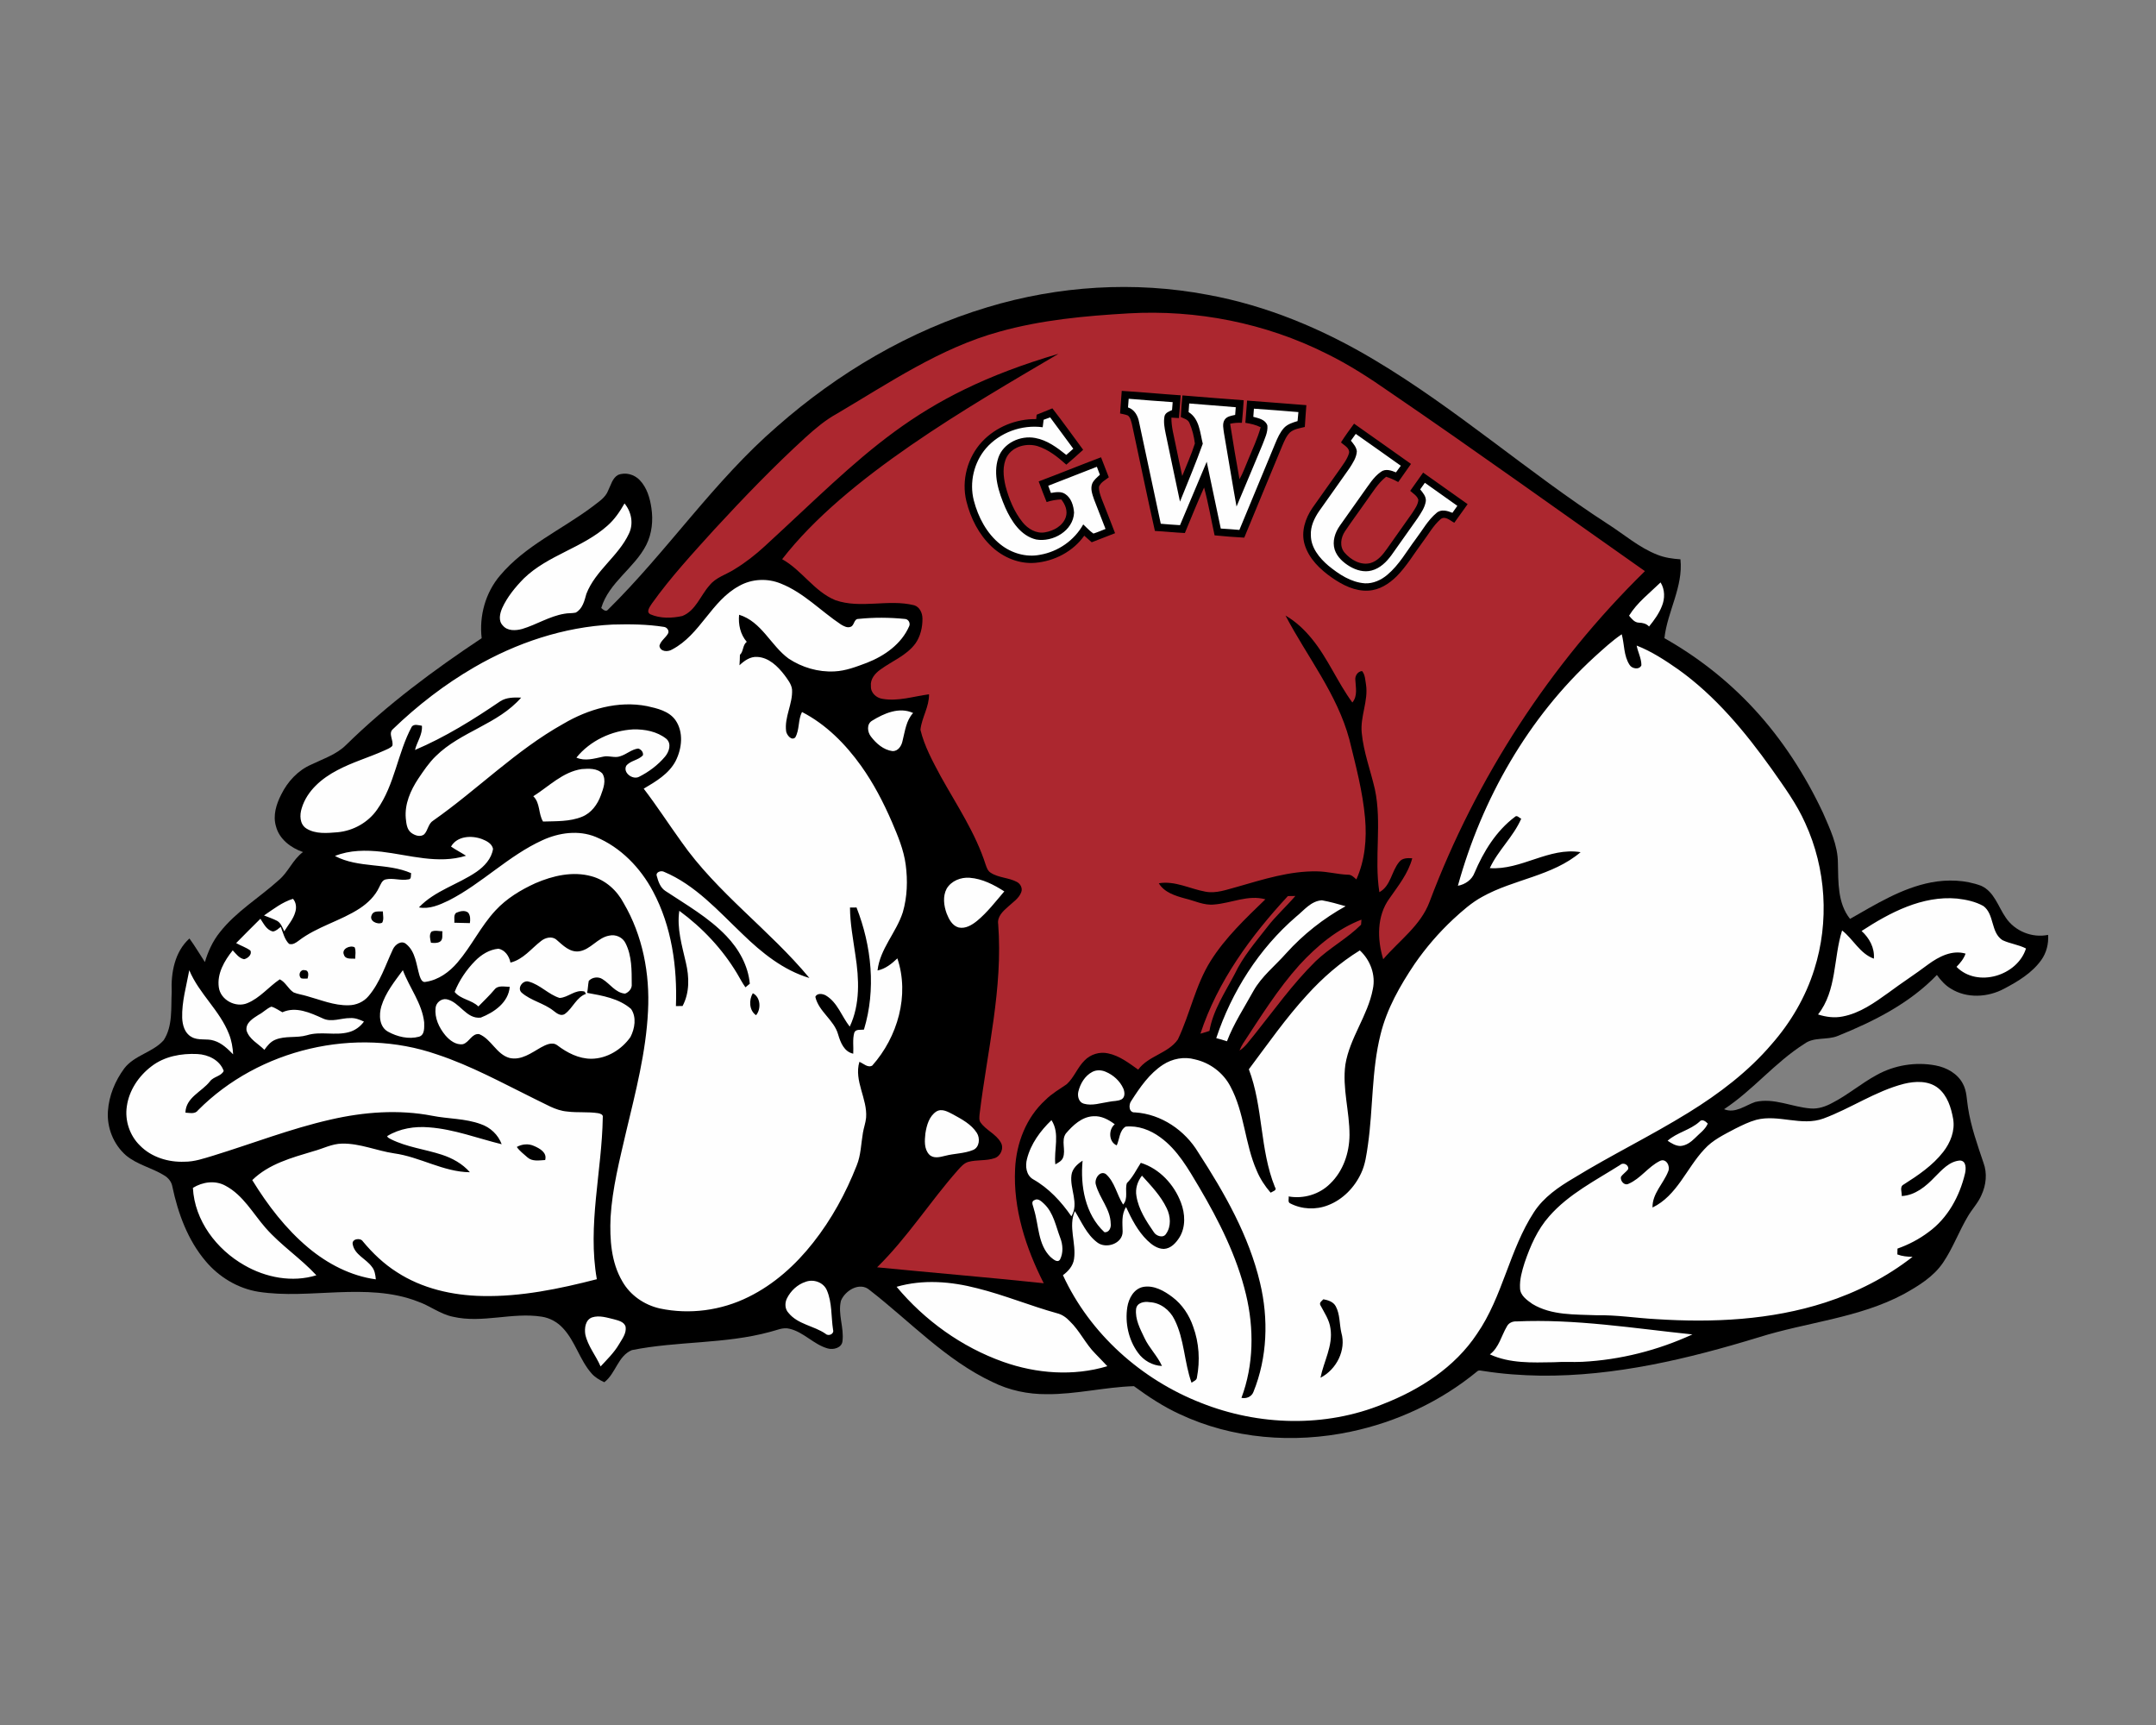 <?xml version="1.0" encoding="UTF-8"?>
<!DOCTYPE svg PUBLIC "-//W3C//DTD SVG 1.1//EN" "http://www.w3.org/Graphics/SVG/1.1/DTD/svg11.dtd">
<!-- Creator: CorelDRAW -->
<svg xmlns="http://www.w3.org/2000/svg" xml:space="preserve" width="2000px" height="1600px" version="1.1" style="shape-rendering:geometricPrecision; text-rendering:geometricPrecision; image-rendering:optimizeQuality; fill-rule:evenodd; clip-rule:evenodd"
viewBox="0 0 2000 1600"
 xmlns:xlink="http://www.w3.org/1999/xlink">
 <rect x="0" y="0" width="2000" height="1600" fill="#808080" stroke="none"/>
 <defs>
  <style type="text/css">
   <![CDATA[
    .fil0 {fill:black}
    .fil2 {fill:#AC272F;fill-rule:nonzero}
    .fil1 {fill:#FEFEFE;fill-rule:nonzero}
   ]]>
  </style>
 </defs>
 <g id="Capa_x0020_1">
  <g id="Gardner_x0020_Webb_x0020_Bulldogs.cdr">
   <path class="fil0" d="M1627.28 657.71c26.2,28.37 47.33,61.22 63.76,96.11 6.46,14.89 13.85,30.06 13.88,46.69 0.44,17.62 -0.41,37.18 11.26,51.79 23.91,-13.55 47.89,-28.59 75.28,-33.84 15.32,-2.88 31.6,-2.35 46.32,3.13 12.17,5.46 15.78,19.34 22.83,29.5 8.38,12.56 24.5,19.14 39.3,16.03 0.57,8.25 -1.51,16.62 -6.36,23.38 -8.62,12.01 -21.62,19.8 -34.47,26.57 -15.02,8.09 -34.55,9.21 -49.33,-0.03 -5.32,-3.12 -9.44,-7.8 -13.01,-12.73 -25.21,26.31 -58.44,43.02 -91.84,56.51 -10,4.16 -22.1,0.66 -31.14,7.4 -27.19,17.21 -47.6,42.93 -74.44,60.61 10.34,4.27 19.55,-3.5 28.86,-6.7 17.53,-4.15 34.33,4.81 51.62,6.02 6.93,0.53 13.69,-1.8 19.72,-5.06 14.5,-7.39 26.93,-18.18 41.25,-25.92 16.43,-9.21 36.19,-12.43 54.7,-8.94 10.27,1.9 20.51,7.54 25.43,17.09 3.66,6.72 3.46,14.56 4.69,21.93 2.67,17.61 8.72,34.44 14.36,51.27 3.63,9.62 2.48,20.59 -1.8,29.81 -3.05,7.36 -8.76,13.09 -12.7,19.94 -8.25,13.86 -13.79,29.21 -22.81,42.61 -8.9,13.33 -22.97,21.83 -36.66,29.46 -41.86,22.32 -90.04,26.03 -134.7,40.12 -65.53,20.02 -133.28,36.23 -202.21,35.51 -17.57,-0.28 -35.13,-1.51 -52.48,-4.25 -2.09,-0.09 -4.58,-1.34 -6.33,0.33 -33.81,27.84 -74.62,46.94 -117.46,55.92 -52.82,11.15 -109.61,6.78 -158.7,-16.41 -15.04,-6.92 -28.9,-16.09 -42.21,-25.84 -27.13,0.85 -53.78,7.68 -80.99,7.43 -17.25,0.1 -34.55,-3.5 -50.04,-11.18 -43.57,-20.41 -76.65,-56.33 -114.19,-85.41 -9.01,-7.94 -22.78,0.4 -26.59,10 -2.98,12.38 3.02,24.86 1.45,37.32 -0.57,6.35 -8.4,8.32 -13.62,6.88 -13.03,-3.59 -22.24,-15.18 -35.47,-18.28 -6.27,-1.66 -12.25,1.55 -18.22,2.92 -41.81,11.4 -85.78,8.37 -128.05,16.88 -12.97,5.32 -14.97,21.75 -25.58,29.78 -4.45,-2.06 -8.79,-4.57 -11.98,-8.33 -10.98,-12.56 -14.97,-29.72 -26.47,-41.91 -5.1,-5.54 -12.04,-9.36 -19.49,-10.53 -27.42,-4.36 -55.1,6.35 -82.39,0.06 -11.93,-2.38 -21.55,-10.36 -32.92,-14.22 -23.58,-9.2 -49.3,-9.43 -74.23,-8.49 -24.46,0.91 -49.14,3.28 -73.48,-0.48 -19.11,-3.11 -36.6,-13.72 -48.97,-28.5 -16.49,-19.5 -25.5,-44.17 -30.74,-68.89 -0.71,-4.57 -3.8,-8.37 -7.75,-10.63 -11.34,-7.01 -25.03,-9.83 -35.38,-18.55 -11.51,-10.1 -17.75,-25.72 -16.67,-40.95 0.94,-14.42 6.73,-28.25 15.26,-39.77 9.46,-12.2 26.34,-14.68 36.46,-26.02 8.59,-13.24 6.67,-29.8 7.43,-44.81 -0.75,-17.67 2.71,-37.18 16.47,-49.55 5.16,7.02 9.52,14.61 14.34,21.86 2.94,-9.96 7.34,-19.55 13.89,-27.67 15.15,-19.32 36.59,-32 54.6,-48.31 8.94,-7.43 13.01,-19.12 22.49,-26.05 -11.2,-3.87 -22.04,-11.97 -25.07,-23.92 -3,-10.05 0.33,-20.58 4.94,-29.55 5.9,-11.95 15.53,-22.39 27.91,-27.72 11.06,-5.4 23.36,-9.3 32.23,-18.19 38.2,-37.44 81.28,-69.46 125.75,-98.99 -2.41,-20.72 3.49,-42.27 17.11,-58.21 23.23,-27.59 57.04,-42.39 85.44,-63.67 5.52,-4.4 12.24,-8.23 14.83,-15.18 2.51,-5 3.87,-11.35 9.04,-14.33 6.9,-2.89 15.22,-0.52 20.27,4.84 6.58,6.93 9.41,16.5 10.75,25.76 1.75,11.55 0.54,23.77 -4.76,34.29 -10.98,21.59 -34.58,34.61 -41.77,58.48 1.62,1.37 4.37,4.09 6.29,1.52 55.03,-54.16 98.32,-119.38 156.97,-170 56.47,-49.62 122.73,-88.84 194.92,-110.46 65.85,-19.95 136.47,-24.41 204.14,-11.61 54.97,9.97 107.21,31.9 155,60.51 75.9,45.19 142.29,104.18 216.36,152.12 15.25,9.7 29.11,21.98 46.16,28.58 6.78,2.71 14.05,3.71 21.28,4.2 2.67,25.61 -12.1,48.29 -14.87,73.15 30.93,17.45 59.2,39.66 83.3,65.77z"/>
   <path class="fil1" d="M183.75 1029.74c56.42,-56.77 145.98,-77.98 221.69,-51.69 31.54,10.43 60.73,26.53 90.44,41.16 9.82,4.5 19.23,10.86 30.29,11.77 9.53,1.24 19.22,0.06 28.73,1.55 1.87,0.36 4.82,1.24 4.26,3.79 -0.78,50.08 -14.33,100.15 -5.51,150.2 -34.75,8.95 -70.37,16.38 -106.43,15.58 -27.64,-0.57 -55.79,-6.96 -79.17,-22.21 -11.99,-7.61 -22.34,-17.5 -31.4,-28.39 -2.28,-3.85 -10.7,-2.4 -9.44,2.73 1.8,9.64 12.29,13.29 17.62,20.59 2.8,3.27 3.4,7.67 3.8,11.82 -23.23,-3.15 -44.7,-14.37 -62.56,-29.26 -20.98,-17.56 -37.81,-39.57 -52.06,-62.79 15.29,-15.01 36.53,-20.74 56.45,-26.72 8.95,-2.35 17.39,-7 26.82,-7.14 16.57,-0.32 32.03,6.6 48.2,9.03 24.11,3.28 45.72,17.26 70.41,17.53 -6.89,-7.92 -16.32,-13.1 -26.2,-16.31 -15.55,-5.05 -32.15,-6.93 -46.93,-14.25 -1.29,-0.85 -3.19,-1.28 -3.58,-2.96 11.6,-7.12 25.59,-9.27 38.99,-8.11 23.1,1.72 44.89,10.19 67.21,15.65 -3.23,-8.8 -10.54,-15.68 -19.38,-18.66 -14.43,-5.31 -30.09,-4.78 -45.02,-7.73 -31.14,-6.03 -63.39,-3.57 -94.16,3.49 -37.14,8.42 -72.71,22.32 -109.06,33.5 -8.69,2.58 -17.45,5.71 -26.66,5.62 -14.89,0.62 -30.54,-4.11 -41.15,-14.9 -9.63,-9.27 -14.28,-23.31 -12.3,-36.47 2.08,-14.85 11.03,-28.16 22.86,-37.11 11.97,-9.28 27.7,-12.13 42.53,-11.41 10.07,0.47 20.95,5.62 24.48,15.69 -2.34,5.02 -9.55,5.21 -12.81,9.72 -7.57,9.67 -22.39,14.86 -22.7,28.97 4,0.15 8.98,1.63 11.74,-2.28zm1214.06 200.66c1.64,-3.3 5.2,-4.92 8.8,-4.73 54.75,-2.49 109.06,6.43 163.34,12.06 -32.03,14.73 -66.83,23.59 -102.07,25.41 -8.94,0.4 -17.89,-0.19 -26.83,0.39 -19.8,0.34 -40.53,1.19 -58.97,-7.28 8.48,-6.37 10.59,-17.18 15.73,-25.85zm-848.49 -8.49c6.72,-2.13 13.75,0.24 20.34,1.81 3.99,1.12 9.25,2.24 10.67,6.76 1.02,6.19 -3.22,11.43 -6.15,16.46 -4.53,7.72 -11.01,13.98 -17.04,20.5 -4.32,-10.13 -11.87,-18.83 -14.2,-29.79 -0.87,-5.71 0.06,-13.53 6.38,-15.74zm282.42 -28.36c24.44,-7.08 50.51,-4.96 74.86,1.39 25.14,6.26 49.12,16.27 74.07,23.18 4.59,1.12 8.52,3.94 11.71,7.36 9.28,8.86 14.56,20.93 23.61,29.99 3.82,3.82 7.46,7.83 11.23,11.73 -31.53,9.5 -65.83,6.89 -96.64,-4.05 -38.45,-13.68 -72.74,-38.34 -98.84,-69.6zm-84.31 -4.66c7.32,-2.71 16.48,0.51 19.61,7.87 4.96,11.56 3.88,24.47 5.75,36.69 1.25,3.89 -4.3,6.32 -6.96,3.68 -10.88,-7.52 -25.72,-8.64 -34.38,-19.38 -3.38,-3.52 -3.55,-9.04 -1.52,-13.3 3.51,-7.17 9.84,-13.11 17.5,-15.56zm212.17 -75.74c3.33,-2.12 6.63,1.3 8.94,3.43 8.79,8.31 10.86,20.71 14.99,31.56 2.48,6.37 2.97,13.94 -0.22,20.15 -2.45,3.58 -6.61,-0.65 -8.89,-2.47 -11.73,-11.6 -10.69,-29.48 -15.33,-44.25 -0.43,-2.75 -3.27,-6.91 0.51,-8.42zm-780.65 -11.37c9,-5.56 20.75,-7.25 30.27,-1.94 16.33,8.67 25.36,25.61 37.16,39.07 14.2,16.21 32.48,28.15 47.1,43.95 -22.3,6.93 -46.89,2.18 -66.81,-9.32 -25.83,-14.69 -46.15,-41.39 -47.72,-71.76zm875.27 7.66c-1.27,-6.78 0.97,-13.64 5.11,-18.98 8.46,9.37 17.46,18.66 22.95,30.2 3.6,7.32 4.37,16.8 -0.55,23.72 -2.52,4.33 -9.09,2.18 -11.31,-1.39 -7.04,-10.22 -14.21,-21.08 -16.2,-33.55zm522.21 -68.94c2.39,-3.07 5.83,-0.43 7.79,1.67 -2.45,5.73 -7.78,9.18 -11.94,13.52 -3.68,3.63 -8.18,6.94 -13.52,7.27 -4.44,-0.11 -8.26,-2.51 -11.81,-4.88 8.68,-7.73 20.83,-9.81 29.48,-17.58zm-707.79 -9.56c5.18,-3.09 10.82,0.34 15.49,2.74 8.08,4.45 16.81,9.04 21.98,17.03 3.27,4.98 2.59,13.56 -3.54,15.98 -8.22,3.35 -17.32,3.13 -25.84,5.37 -4.84,1.22 -10.84,2.85 -14.79,-1.23 -4.86,-5.22 -4.21,-13.08 -3.49,-19.63 1.18,-7.49 3.48,-15.88 10.19,-20.26zm897.5 -25.65c10.47,-2.56 22.89,-3.14 31.8,3.97 8.58,6.93 12.02,18.09 13.89,28.55 1.88,11.03 -2.52,22.06 -9.22,30.65 -9.82,12.64 -23.33,21.73 -36.7,30.23 -4.04,2.03 -1.47,7.19 -1.77,10.69 12.43,-0.67 22.43,-8.99 30.62,-17.61 6.61,-6.54 13.52,-14.68 23.45,-15.35 6,0.29 5.61,7.83 4.62,12.08 -4.99,21.1 -16.05,41.45 -33.89,54.34 -8.71,6.56 -18.47,11.66 -28.74,15.27 -0.09,1.79 -0.13,3.59 -0.13,5.42 4.5,1.73 9.31,2.14 14.11,2.23 -24.16,18.88 -51.9,32.99 -81.04,42.38 -50.4,16.31 -104.18,18.82 -156.7,15.41 -18.43,-0.97 -36.75,-3.97 -55.25,-3.61 -20.07,-0.85 -41.78,0.32 -59.64,-10.46 -5.02,-3.58 -11.34,-7.82 -11.49,-14.65 -0.47,-8.12 1.85,-16.03 4.25,-23.66 5.27,-15.42 11.89,-30.77 22.84,-43.05 18.09,-20.68 43.04,-33.19 65.9,-47.68 2.83,-2.7 8.07,0.08 7.35,3.93 -1.88,2.79 -5.02,4.46 -6.79,7.34 -0.58,3.82 3.32,8.4 7.29,6.21 11.07,-4.82 18.05,-15.7 28.79,-21.03 5.84,-3.07 10.03,4.81 7.82,9.6 -4.4,11.37 -14.83,20.51 -14.56,33.53 22.77,-11.02 31.54,-36.43 48,-53.96 7.83,-8.77 18.64,-13.79 28.83,-19.23 6.27,-3.11 12.58,-6.27 19.35,-8.14 20.61,-5.4 42,6.23 62.37,-1.22 25.44,-9.4 48.2,-25.36 74.64,-32.18zm-752.87 -11.06c3.78,-2 8.4,-1.84 12.3,-0.17 7.16,2.96 13.38,8.55 16.53,15.7 1.28,3.16 1.78,7.79 -1.6,9.87 -3.55,1.91 -7.79,1.43 -11.61,2.31 -7.77,1.12 -15.75,4.01 -23.56,1.76 -4.61,-1.3 -5.98,-6.87 -5.04,-11.04 1.73,-7.43 6.06,-14.79 12.98,-18.43zm-773.4 -52.96c4.23,-2.1 7.52,-5.88 11.89,-7.56 3.72,1.03 6.82,3.43 10.18,5.21 12.58,-5.7 25.86,0.44 37.41,5.65 8.16,3.98 17.05,-0.37 25.56,-0.27 4.47,-0.28 8.73,1.39 12.71,3.26 -3.44,4.76 -8.43,8.38 -14.17,9.83 -12.69,3.43 -26.07,-1.11 -38.69,2.82 -9.6,2.82 -20.06,0.27 -29.4,4.19 -4.4,1.79 -7.43,5.6 -10.1,9.36 -5.67,-5.73 -14.12,-9.76 -16.55,-17.94 -1.04,-7.16 6.04,-11.23 11.16,-14.55zm113.91 -7.96c3.84,-12.58 12.28,-23 19.94,-33.44 6.1,16.31 17.77,30.69 19.77,48.37 0.01,4.55 0.76,11.66 -4.76,13.34 -9.63,2.6 -20.21,0.09 -28.79,-4.67 -8.23,-4.55 -8.55,-15.61 -6.16,-23.6zm-184.78 10.74c-0.41,-15 3.92,-29.53 6.59,-44.15 9.01,21.72 28.28,37.25 36.83,59.2 2.41,6 3.49,12.43 3.86,18.86 -5.09,-5.14 -10.5,-10.49 -17.61,-12.65 -6.87,-2.43 -14.78,0.32 -21.23,-3.65 -6.18,-3.47 -8.19,-11.03 -8.44,-17.61zm1033.38 -93.84c7.33,-5.88 13.67,-14.49 23.85,-15.16 7.43,1.33 14.74,3.39 22.01,5.49 -20.61,11.4 -39.35,26.19 -55.12,43.67 -10.22,11.6 -22.8,21.36 -30.44,35.04 -8.46,15.35 -18.21,30.11 -24.49,46.57 -3.3,-1.06 -6.59,-2.09 -9.94,-2.91 14.36,-43.15 39.58,-82.93 74.13,-112.7zm-957.45 -1.09c8.58,-5.79 16.79,-12.34 26.86,-15.43 2.88,3.24 3.39,7.91 2.22,11.97 -1.8,6.85 -6.7,12.23 -10.31,18.17 -1.68,-3.49 -3.06,-7.61 -6.58,-9.67 -3.91,-2.07 -8.13,-3.37 -12.19,-5.04zm1481.97 14.41c26.21,-17.08 56.23,-32.97 88.55,-30.08 8.42,0.97 17.06,2.75 24.5,6.96 10.3,7.77 6.62,24.42 17.61,31.6 6.99,3.33 14.92,4.15 21.85,7.74 -8.02,25.4 -45.18,36.63 -64.45,17.03 3.45,-3.6 6.76,-7.48 8.39,-12.27 -12.52,-3.67 -24.83,2.81 -34.69,10.02 -11.99,9.05 -24.64,17.15 -36.67,26.14 -12.99,9.31 -26.54,19.07 -42.55,22.13 -7.67,1.59 -15.56,0.52 -22.94,-1.86 17.55,-22.26 14.16,-52.17 22.31,-77.9 10.42,8.07 16.46,21.46 29.47,26.14 0.88,-9.93 -4.19,-19.16 -11.38,-25.65zm-848.73 -39.25c4.32,-7.29 13.18,-10.78 21.39,-10.12 11.68,0.89 22.38,6.42 32.08,12.64 -8.08,9.4 -15.64,19.39 -25.24,27.32 -4.77,3.85 -10.74,7.56 -17.14,6.15 -5.94,-1.68 -8.97,-7.63 -11.07,-12.91 -2.67,-7.3 -3.81,-16 -0.02,-23.08zm-383.46 -85.73c14.48,-9.11 27.31,-22.57 44.93,-25.21 6.42,-0.5 14.41,-0.93 19.2,4.2 3.82,6.23 0.84,13.85 -1.44,20.09 -3.08,8.49 -8.84,16.49 -17.46,19.93 -11.43,4.66 -24.07,4.05 -36.17,4.45 -4.48,-7.16 -2.48,-17.19 -9.06,-23.46zm39.99 -35.84c12.7,-15.68 32.72,-25.11 52.78,-26.18 10.67,-0.21 22.1,1.91 30.6,8.72 5.19,4.5 2.63,12.06 -1.16,16.55 -6.61,7.87 -15.06,14.18 -24.22,18.77 -5.86,2.96 -15.06,-3.86 -11.77,-10.28 3.91,-4.92 11.23,-5.09 15.46,-9.68 0.67,-2.9 -1.72,-5.6 -4.37,-6.31 -6.11,0.73 -10.76,5.34 -16.52,7.1 -5.27,2.06 -10.82,-0.94 -16.19,0.48 -8.06,1.7 -16.6,4.41 -24.61,0.83zm274.21 -34.18c11.15,-6.87 25.2,-13.13 38.14,-7.21 -6.51,7.09 -7.51,16.86 -9.78,25.77 -0.9,4.63 -4.08,9.85 -9.44,9.58 -8.24,-1.12 -15.03,-7.06 -19.89,-13.46 -3.31,-4.19 -4.18,-11.53 0.97,-14.68zm702.28 -97.44c7.51,-12.23 19.1,-20.99 29.23,-30.87 4.11,6.55 4.14,14.97 1.23,21.99 -2.75,7.02 -7.22,13.12 -11.92,18.91 -2.49,-2.75 -5.93,-3.45 -9.42,-3.58 -4.1,-0.08 -6.71,-3.64 -9.12,-6.45zm-947.56 -83.62c6.53,-5.74 11.42,-13.01 15.7,-20.5 6.46,7.76 8.58,18.89 4.05,28.11 -9.75,20.85 -30.97,34.04 -39.4,55.67 -1.79,6.45 -3.55,14.07 -9.96,17.49 -3.5,0.73 -7.12,0.34 -10.61,1.06 -13.78,2.34 -25.76,10.12 -39.02,14.09 -6.02,1.62 -13.66,2.07 -18.01,-3.26 -4.26,-4.41 -2.7,-11.01 -0.56,-16.04 4.74,-10.46 12.17,-19.45 20.15,-27.6 22.35,-21.67 54.64,-28.31 77.66,-49.02zm694.04 -85.02c13.98,9.78 27.87,19.67 41.78,29.55 -1.51,2.04 -3,4.08 -4.48,6.13 -4.37,-1.75 -9.59,-3.64 -13.86,-0.57 -7.1,4.87 -11.46,12.55 -16.49,19.35 -7.22,10.26 -14.56,20.43 -21.74,30.71 -4.46,6.31 -7.12,14.48 -4.78,22.12 2.26,6.93 7.99,12.07 14.11,15.69 5.99,3.52 13.32,5.63 20.21,3.72 7.79,-2 13.79,-7.97 18.4,-14.28 8.05,-11.36 16.09,-22.71 24.12,-34.08 3.23,-4.91 6.83,-9.97 7.72,-15.92 0.45,-4.34 -2.7,-7.81 -5.22,-10.94 1.45,-2.04 2.9,-4.09 4.34,-6.13 10.03,7.14 20.09,14.26 30.13,21.39 -1.54,2.15 -3.04,4.32 -4.57,6.47 -4.65,-1.91 -10.53,-3.66 -14.77,0.13 -8,6.64 -13.02,16 -19.23,24.2 -8.49,11.28 -15.46,24.03 -26.43,33.2 -5.71,4.84 -13.02,8.16 -20.62,7.87 -12.98,-0.84 -24.28,-8.41 -34.05,-16.4 -8.34,-7.11 -16.23,-16.76 -16.22,-28.26 -0.45,-8.03 3.13,-15.61 7.52,-22.1 9.43,-13.4 19.03,-26.7 28.41,-40.16 3,-4.76 6.43,-9.75 6.72,-15.57 -0.44,-3.91 -3.17,-6.91 -5.51,-9.84 1.51,-2.09 3,-4.19 4.51,-6.28zm-289.55 -13.1c2.01,-0.73 4.03,-1.46 6.06,-2.21 7.16,9.69 14.28,19.41 21.47,29.08 -2.16,1.91 -4.31,3.85 -6.51,5.73 -8.55,-6.85 -17.78,-13.72 -28.81,-15.71 -13.74,-2.63 -29.71,4.7 -34.27,18.46 -5.09,15.41 0.37,31.8 6.47,46.08 5.67,12.63 14.3,26.21 28.68,29.63 15.46,2.72 34.42,-8.07 35.14,-24.92 -0.43,-6.37 -2.57,-13.55 -8.16,-17.25 -3.96,-2.71 -8.92,-1.73 -13.31,-1.01 -0.84,-2.23 -1.66,-4.46 -2.48,-6.69 15.03,-5.89 30.07,-11.76 45.11,-17.59 0.91,2.46 1.85,4.93 2.8,7.4 -2.64,2.46 -5.68,4.81 -7.13,8.24 -1.86,4.89 0.17,10.07 1.75,14.74 3.49,9.12 7.13,18.16 10.61,27.28 -3.73,1.44 -7.4,3.07 -11.21,4.28 -3.54,-2.37 -6.33,-5.67 -9.47,-8.49 -8.26,14.84 -23.28,25.26 -39.96,28.15 -12.92,2.63 -26.64,-1.43 -36.83,-9.59 -12.74,-10.12 -20.66,-25.22 -24.71,-40.75 -4.28,-16.7 0.05,-35.2 11.21,-48.31 12.85,-14.84 33.27,-22.21 52.68,-19.63 0.27,-2.31 0.56,-4.61 0.87,-6.92zm78.9 -19.49c13.61,1.08 27.21,2.26 40.81,3.14 -0.19,2.44 -0.38,4.91 -0.58,7.35 -2.7,1.26 -6.12,2.38 -6.97,5.61 -1.09,5.45 -0.01,11.02 1.08,16.37 4.49,20.97 8.68,42.01 13.25,62.96 7.18,-17.85 14.7,-35.64 21.14,-53.72 -2.57,-10.3 -3.09,-23.19 -13.16,-29.34 0.16,-2.67 0.37,-5.32 0.57,-8 14.38,1.24 28.8,2.21 43.19,3.48 -0.22,2.37 -0.4,4.75 -0.56,7.13 -3.57,0.81 -7.76,1.27 -9.88,4.67 -2.19,3.69 -0.97,8.2 -0.49,12.2 3.95,22.69 7.56,45.45 11.65,68.13 8.07,-19.04 15.98,-38.14 23.98,-57.21 2.1,-5.75 5.21,-11.57 4.64,-17.86 -1.7,-5.63 -8.15,-6.84 -13.06,-8.16 0.2,-2.53 0.38,-5.03 0.57,-7.55 13.76,0.87 27.5,2.07 41.26,3.16 -0.27,2.79 -0.51,5.58 -0.78,8.35 -4.5,1.36 -9.26,2.79 -12.58,6.33 -3.77,4.18 -6.04,9.39 -8.16,14.52 -11.06,26.71 -22.2,53.37 -33.23,80.1 -5.76,-0.45 -11.5,-0.99 -17.26,-1.27 -4.28,-20.67 -8.73,-41.29 -13.04,-61.94 -8.31,19.58 -16.49,39.21 -24.77,58.79 -5.96,-0.31 -11.91,-0.81 -17.85,-1.31 -6.67,-31.37 -13.38,-62.72 -20.08,-94.07 -1.06,-5.95 -4.21,-11.86 -10.31,-13.84 0.22,-2.67 0.38,-5.35 0.62,-8.02zm-361.29 173.58c11.78,-6.64 26.39,-7.28 38.83,-2.07 21.11,8.43 36.94,25.5 55.61,37.9 2.63,1.55 5.88,3.39 9,2.09 3.49,-1.24 2.85,-7.37 7.16,-7.3 14.36,-1.49 28.87,-1.4 43.23,0.05 3.1,0.14 5.13,3.83 3.88,6.61 -7.16,16.66 -23,27.72 -39.44,34.11 -9.65,3.59 -19.5,7.47 -29.92,7.92 -14.99,0.81 -30.14,-3.66 -42.61,-11.94 -16.55,-12.13 -25.01,-34.24 -45.84,-40.6 -0.87,8.94 1.12,18.25 7.12,25.14 -4.03,2.96 -2.85,8.75 -6.37,12.07 -0.03,3.21 -0.17,6.44 -0.41,9.64 4.47,-4.2 9.91,-8.17 16.39,-7.75 10.79,0.49 19.14,8.72 25.35,16.83 2.91,4.08 6.44,8.2 7.03,13.4 0.79,13.26 -7.32,25.61 -5.47,38.88 0.62,3.43 5,8.92 8.45,5.58 4.12,-7.22 2.45,-16.22 6.25,-23.6 22.28,11.46 40.39,29.78 54.84,50 11.53,16.16 20.72,33.87 28.59,52.06 5.44,12.75 10.95,25.72 12.77,39.6 1.94,14.65 1.46,29.84 -2.69,44.1 -5.99,18.79 -21.2,33.86 -23.44,53.99 7.3,-1.48 13.15,-6.24 18.4,-11.22 11.49,34.2 0.22,72.98 -23.28,99.41 -4.13,2.43 -8.23,-2 -11.95,-3.45 -5.21,17.78 7.61,34.15 6.22,51.88 -0.47,4.73 -2.16,9.24 -2.94,13.92 -1.76,10.12 -1.82,20.67 -5.76,30.31 -10.04,25.57 -23.35,50 -40.42,71.6 -16.23,20.65 -36.29,38.75 -60,50.38 -25.2,12.55 -54.62,16.52 -82.18,10.67 -14.37,-3.23 -27.52,-12.2 -34.81,-25.12 -10.49,-17.81 -11.78,-39.19 -10.93,-59.37 1.6,-26.95 8.39,-53.19 14.43,-79.39 8.79,-36.89 18.48,-73.92 20.31,-111.96 1.82,-34.59 -4.94,-70.08 -22.59,-100.15 -6.19,-11.74 -16.79,-21.38 -29.75,-24.89 -17.42,-4.86 -35.9,-0.58 -52.12,6.43 -13.6,6.2 -26.74,14.13 -36.96,25.19 -13.69,14.67 -22.29,33.15 -35.32,48.33 -7.51,8.85 -17.59,16.16 -29.26,17.93 -3.61,1.14 -5.02,-3.07 -5.94,-5.69 -3.04,-10.08 -3.6,-22.24 -12.43,-29.35 -4.37,-3.8 -10.21,0.44 -12.21,4.75 -6.95,14.75 -11.92,30.85 -22.63,43.48 -4.52,5.47 -11.55,8.53 -18.59,8.57 -13.4,0.36 -25.95,-5.04 -38.65,-8.52 -4.07,-1.27 -8.38,-1.76 -12.31,-3.4 -5.07,-3.2 -7.33,-9.48 -12.86,-12.13 -10.31,6.97 -18.35,17.31 -30.08,22.1 -10.75,4.5 -24.85,-2.93 -26.44,-14.66 -1.84,-12.77 5.22,-24.74 12.9,-34.33 3.03,3.19 5.9,7.36 10.54,8.22 3.3,-0.64 7.7,-4.4 5.82,-8.04 -4.02,-2.96 -8.87,-4.45 -13.19,-6.9 7.41,-7.62 14.99,-15.07 22.5,-22.57 3.07,4.53 5.73,10.55 11.68,11.79 2.9,-0.42 5,-2.61 7.22,-4.3 2.17,5.37 3.38,11.61 7.67,15.79 3.36,1.15 6.39,-1.03 8.93,-2.94 17.17,-13.18 38.82,-18.24 56.8,-30.04 7.39,-4.92 14.04,-11.34 17.86,-19.46 1.46,-2.74 2.54,-6.35 5.88,-7.31 6.98,-1.63 14.12,1.33 21.13,-0.04 3.21,-0.03 2.21,-3.7 2.64,-5.81 -22.47,-9.8 -48.72,-4.31 -70.67,-15.92 13.67,-5.55 28.79,-5.55 43.23,-3.95 25.89,3.07 52.49,11.78 78.35,3.73 -4.55,-2.99 -9.41,-5.42 -13.89,-8.48 5.64,-9.95 19.13,-10.58 28.8,-6.94 4.22,1.65 9.16,4.15 10.17,9 -1.31,9.09 -8.05,16.31 -15.35,21.35 -17.26,11.82 -38.69,17.45 -53.39,32.98 9.73,1.86 19.1,-2.31 27.65,-6.42 30.84,-15.69 55.33,-41.52 86.93,-55.89 15.3,-7.03 33.44,-9.6 49.38,-3.08 23.2,9.61 41.57,28.68 53.22,50.65 17.3,32.41 22.53,69.93 21.22,106.27 2.03,-0.03 4.09,-0.05 6.15,-0.05 6.61,-12.32 6.25,-26.9 3.1,-40.17 -3.57,-15.8 -8.55,-31.76 -6.12,-48.15 21.4,15.7 39.98,35.41 53.63,58.21 2.57,4.25 4.77,8.73 7.73,12.76 1.01,-0.84 3.03,-2.51 4.04,-3.34 -1.52,-16.79 -10.22,-32.23 -21.75,-44.25 -16.33,-17.11 -37.07,-28.88 -56.6,-41.82 -4.65,-3.04 -6.55,-8.67 -7.92,-13.77 -1.34,-3.64 3.82,-5.31 6.44,-4.06 29.28,12.2 50.65,36.5 73.12,57.91 17.8,17.28 37.85,33.51 62.01,40.7 -37.05,-44.7 -85.59,-78.86 -119.01,-126.71 -11.68,-16.22 -22.53,-33.03 -34.71,-48.91 11.22,-6.64 23.31,-13.67 29.59,-25.62 5.92,-11.65 7.63,-26.92 -0.25,-38.11 -6.08,-8.34 -16.79,-10.74 -26.28,-12.85 -26.84,-5.25 -54.49,2.79 -77.63,16.42 -43.99,24.57 -79.59,60.94 -120.63,89.73 -4.73,2.8 -4.85,9.08 -8.47,12.81 -3.6,2.83 -8.66,1.01 -11.94,-1.42 -4.18,-3.12 -4.57,-8.76 -5.1,-13.5 -1.17,-13.25 4.44,-25.94 11.59,-36.74 4.98,-7.34 9.92,-14.83 16.35,-20.99 23.06,-22.76 57.62,-29.46 79.09,-54.2 -6.57,-0.22 -13.6,-0.31 -19.34,3.37 -25.11,17.1 -51.12,33.29 -79.14,45.19 1.83,-7.58 7.11,-14.29 6.41,-22.45 -3,-0.41 -7.22,-1.97 -9.41,0.87 -13.21,24.57 -15.8,53.89 -32.16,76.92 -8.35,11.96 -22.07,19.62 -36.56,20.99 -9.68,0.79 -20.57,1.91 -29.17,-3.56 -6.13,-4.02 -6.23,-12.4 -4.2,-18.7 4.82,-16.16 18.62,-27.81 33.12,-35.33 13.86,-7.36 29.02,-11.73 43.3,-18.13 2.64,-1.24 5.55,-2.18 7.61,-4.36 1.48,-5.07 -4.07,-11.43 0.51,-15.52 22.81,-21.98 48.06,-41.52 75.5,-57.42 39.02,-22.68 83.1,-37.43 128.35,-39.63 15.9,-0.43 31.88,-0.32 47.6,2.18 2.64,0.3 4.88,3 4.06,5.69 -2.16,4.32 -7.01,6.99 -8.23,11.86 0.8,5.63 7.83,5.86 11.77,3.4 26.13,-13.62 36.33,-45.09 62.26,-58.97zm102.77 298.32l0 0c0.07,14.82 2.94,29.41 5,44.04 3.43,22.08 4.55,45.7 -5.23,66.43 -7.5,-9.45 -11.26,-22.33 -22.05,-28.83 -2.89,-1.73 -8.36,-2.58 -9.86,1.25 3.18,13.79 17.38,21.32 21.14,34.86 2.18,7.41 5.52,16.01 14.01,17.83 0.42,-6.48 -0.82,-13.18 0.97,-19.49 1.37,-3.6 6.02,-2.37 8.97,-2.88 11.28,-37.08 7.13,-77.48 -6.89,-113.24 -2.03,0 -4.05,0.02 -6.06,0.03zm-443.61 6.84l0 0c-2.93,5.56 5.31,9.43 9.65,7.22 1.81,-3.15 0.63,-7.01 0.64,-10.45 -3.53,0.32 -8.63,-0.99 -10.29,3.23zm78.24 -1.91l0 0c-2.64,2.25 -1.26,6.14 -1.71,9.16 4.82,0.03 9.64,0.36 14.46,0.37 0.48,-3.28 0.55,-6.91 -1.54,-9.7 -3.19,-2.59 -7.8,-1.34 -11.21,0.17zm-22.9 17.47l0 0c-2.37,2.98 -1.13,6.92 -0.45,10.27 2.78,0.26 5.76,0.52 8.3,-0.93 3.28,-2.06 1.85,-6.52 2.37,-9.7 -3.37,-0.07 -7.06,-1.19 -10.22,0.36zm-81.17 21.46l0 0c1.46,4.5 6.8,3.32 10.46,3.61 0,-3.49 0.88,-7.22 -0.51,-10.55 -4.21,-2.33 -12.49,1.45 -9.95,6.94zm-39.75 21.75l0 0c1.94,0.63 4.03,0.2 6.04,0.26 0.75,-2.67 1.5,-7.63 -2.52,-7.7 -4.4,-1.17 -6.61,4.65 -3.52,7.44zm419.02 13.89l0 0c-3.72,6.24 -3.45,16 3.01,20.37 4.9,-5.59 4.25,-16.93 -3.01,-20.37zm780.92 -312.07c8.11,-7.26 16.1,-14.78 25.14,-20.88 2.55,9.37 1.76,19.92 7.24,28.32 2.15,3.72 9.14,4.91 11.01,0.43 0.04,-6.34 -3.24,-12.13 -4.4,-18.27 13.87,5.38 26.48,13.68 38.64,22.17 34.62,24.74 62.05,57.94 86.61,92.33 11.31,16.15 23.14,32.14 31.17,50.26 19.35,42.12 22.38,91.43 8.35,135.63 -8.01,25.64 -21.89,49.24 -39.58,69.38 -21.74,25.48 -48.72,45.9 -77.09,63.42 -34.81,21.53 -71.71,39.39 -106.59,60.79 -13.93,8.21 -27.74,17.67 -36.71,31.44 -22.92,35.12 -28.98,78.44 -52.93,113.01 -20.5,30.96 -52.97,51.79 -87.06,65.07 -53.6,22 -115.45,20.24 -168.96,-1.09 -55.41,-21.65 -103.06,-64.13 -128.06,-118.43 4.98,-3.64 9.38,-8.61 10.29,-14.93 2.24,-14.82 -5.56,-30.13 0.78,-44.51 6.25,10.05 10.96,21.72 20.71,29.03 8.13,6.39 23.68,1.2 23.6,-10.02 -0.1,-7.69 -1.27,-15.92 3.18,-22.76 5.16,11.12 10.83,22.32 19.73,30.96 4.15,4.03 9.29,7.82 15.32,7.87 6.51,-0.3 11.25,-5.55 14.49,-10.69 5.92,-9.7 5.3,-21.99 1.36,-32.3 -6.33,-16.79 -19.83,-31.42 -37.22,-36.84 -4.16,6.39 -7.4,13.38 -12.92,18.78 -2.1,6.38 1.58,14.16 -3.49,19.91 -5.92,-9.15 -7.67,-21.04 -16.17,-28.41 -5.73,-3.34 -10.82,4.95 -9.08,10.06 3.36,12.43 13.49,22.56 13.73,35.93 0.58,3.65 -1.42,8.62 -5.85,8.04 -17.89,-16.64 -22.44,-42.94 -20.23,-66.32 -4.82,3.08 -9.6,7.4 -10.33,13.42 -1.68,12.72 7.26,26.16 -0.06,38.2 -9.41,-13.65 -20.98,-26.17 -35.54,-34.38 -6.5,-3.79 -7.4,-12.31 -5.62,-18.95 3.53,-13.95 12.41,-26.02 22.68,-35.87 8.1,12.4 2.06,27.37 3.59,40.99 2.7,-1.57 5.85,-3.03 7.09,-6.12 2.89,-7.19 -2.01,-15.8 2.67,-22.5 6.54,-7.65 14.85,-15.52 25.47,-16.02 7.39,-0.52 14.18,3.13 19.89,7.46 -6.01,4.85 -5.68,16.46 1.84,19.57 2.62,-5.71 2.46,-13.8 8.22,-17.38 11.43,-1.22 22.93,3.09 32.06,9.82 16.22,11.67 26.12,29.51 36.14,46.31 18.42,31.28 35.04,64.17 43.5,99.66 7.54,31.47 7.22,65.28 -4.24,95.77 4.52,1 9.46,-0.99 11.13,-5.49 12.94,-31.89 14.12,-67.79 6.15,-101.06 -10.31,-43.89 -33.01,-83.52 -57.31,-121.02 -12.34,-20.59 -34.38,-35.61 -58.61,-37.18 -5.96,0.55 -6.27,-7.33 -3.46,-10.83 7.99,-12.46 16.71,-25.16 29.3,-33.38 8.68,-5.66 19.67,-7.79 29.72,-4.94 13.93,3.1 26.28,12.4 32.87,25.1 13.09,24.35 13.31,53.07 24.43,78.18 3.11,7.44 7.57,14.24 12.85,20.33 2.03,-1.37 6.33,-2.03 3.97,-5.24 -14.12,-34.98 -10.79,-74.05 -24.17,-109.22 17.48,-23.32 34.2,-47.35 53.95,-68.86 14.38,-15.91 30.72,-30.16 49,-41.41 9.75,9 14.91,22.78 12.06,35.93 -4.64,24.63 -21.44,45.14 -25.47,69.99 -3.02,21.94 3.95,43.53 3.83,65.42 -0.13,16.53 -5.88,33.47 -17.99,45.06 -9.96,9.95 -24.68,14.27 -38.48,11.82 0.44,2.12 -1.12,5.46 1.58,6.49 10.7,5.52 23.77,6.1 34.96,1.67 13.71,-5.25 24.66,-16.56 30.75,-29.8 3.85,-8.16 4.94,-17.22 6.25,-26.03 4.88,-34.1 3.3,-69.04 11.73,-102.62 5.79,-23.72 18.08,-45.22 31.59,-65.34 10.43,-15.07 22.46,-29.04 35.85,-41.54 8.38,-7.7 16.96,-15.38 27.03,-20.84 29.21,-16.31 65.04,-19.12 91.11,-41.32 -29.35,-4.84 -54.99,16.83 -84.22,14.8 7.66,-16.56 21.88,-29.09 29.14,-45.88 -1.83,-0.61 -3.94,-3.63 -5.79,-1.72 -17.43,13.06 -29.21,32.23 -37.58,52.03 -2.39,6.42 -8.79,10.78 -15.39,11.93 22.2,-80.39 65.09,-155.86 126.85,-212.39zm-433.51 603.29l0 0c-2.24,14.58 1.15,30.26 9.89,42.21 5.12,7.18 13.39,11.94 22.27,12.3 -4.24,-9.43 -11.94,-16.7 -16.27,-26.05 -3.98,-8.39 -8.79,-17.25 -7.73,-26.86 0.76,-5.85 7.6,-7.13 12.45,-6.28 10.07,0.43 18.87,7.26 23.18,16.16 9.21,18.29 8.96,39.46 15.78,58.56 1.83,-1.4 4.8,-2.15 5.02,-4.86 3,-15.65 2.02,-32.17 -3.5,-47.17 -3.67,-10.71 -10.1,-20.51 -19.19,-27.36 -7.61,-5.78 -17.09,-11.19 -26.96,-9.51 -8.87,1.66 -13.64,10.68 -14.94,18.86zm179.1 -1.89l0 0c3.66,6.97 8.39,13.65 9.37,21.68 2.51,15.92 -6.25,30.41 -9.25,45.61 14.68,-7.46 24.07,-25.6 19.34,-41.76 -1.88,-8.12 -1.15,-16.98 -5.2,-24.49 -2.26,-4.22 -7.08,-5.71 -11.45,-6.5 -1.41,1.52 -4.08,2.97 -2.81,5.46zm-687.84 -328.17c10.94,-1.47 17.31,-12.75 28.14,-14.6 5.98,-1.42 12.62,1.56 15.22,7.2 5.83,11.6 5.63,25.06 5.67,37.72 0.46,3.99 -2.58,7.57 -6.16,8.88 -8.9,-0.7 -13.88,-9.07 -20.89,-13.38 -3.93,-2.66 -9.6,-1.9 -12.79,1.55 -0.74,3.67 -0.78,7.43 -1.51,11.13 14.16,2.57 29.52,5.13 40.72,14.91 5.3,7.64 3.47,18.25 -0.56,26.06 -8.17,11.63 -21.76,20 -36.19,20.15 -11.73,0.04 -22.5,-5.54 -31.63,-12.46 -4.77,-3.64 -10.8,-0.4 -15.32,2.01 -8.82,5.03 -18.22,12.18 -29.03,9.7 -12.19,-3.37 -16.83,-17.52 -28.24,-22.14 -6.78,-0.75 -9.15,7.77 -15.01,9.37 -6.55,0.94 -12.28,-3.57 -16.3,-8.24 -5.82,-7.02 -10.1,-16.1 -9.05,-25.41 0.43,-4.88 5.34,-8.89 10.23,-8.04 12.18,2.51 18.12,18.59 31.66,17.05 12.42,-4.86 25.73,-14.04 26.91,-28.57 -4.75,0.05 -10.79,-1.81 -14.22,2.63 -4.6,5.52 -9.89,10.4 -14.88,15.59 -6.32,-6.22 -16.4,-6.46 -22.02,-13.49 4.28,-10.73 10.94,-20.56 19.02,-28.78 5.76,-5.81 13.22,-10.52 21.52,-11.28 6.18,1.03 10.13,7.04 11.25,12.84 11.74,-2.8 19.19,-12.9 28.3,-19.93 3.99,-3.27 10.35,-4.91 14.54,-1.1 5.85,5.04 12.16,11.63 20.62,10.63zm-53.06 38.32l0 0c8.62,7.51 20.53,9.67 29.48,16.77 3,2.39 7.12,5.67 10.91,2.7 7.16,-5.38 10.37,-15.17 19.3,-18.41 -0.36,-0.52 -1.07,-1.58 -1.42,-2.12 -8.63,-2.27 -15.01,5.6 -23.13,5.96 -10.42,-3.29 -18.01,-12.31 -28.61,-15.16 -5.46,-1.69 -11.14,6.11 -6.53,10.26zm-4.52 143.1l0 0c2.64,3.91 6.58,6.64 10.03,9.8 4.47,3.89 10.86,2.6 16.27,2.33 1.97,-6.94 -5.01,-10.75 -10.31,-13.04 -5.16,-2.36 -11.1,-1.82 -15.99,0.91z"/>
   <path class="fil2" d="M709.53 506.55c-8.64,7.92 -17.84,15.21 -28.02,21.37 -7.76,5.09 -17.47,7.52 -23.39,15.11 -8.39,9.34 -12.72,23.41 -25.18,28.35 -9.64,2.1 -20.35,2.44 -29.54,-1.56 -4.55,-2.26 -0.4,-7.22 1.33,-10.04 17.46,-24.44 37.91,-46.55 58.03,-68.8 27.18,-29.44 54.97,-58.37 84.6,-85.38 9.01,-8.15 18.35,-16.07 29.07,-21.93 48.37,-28.49 95.73,-60.94 150.49,-75.98 39.07,-10.97 79.71,-14.69 120.07,-17.03 62.97,-3.61 126.92,8.98 183.36,37.27 20.83,10.17 40.31,22.8 59.29,36.04 79.49,54.22 157.54,110.48 236.27,165.79 -87.88,86.11 -156.48,191.69 -199.83,306.81 -8.21,22 -28.2,35.89 -42.94,53.17 -5.64,-18.33 -6.06,-40.16 5.68,-56.26 8.15,-11.77 17.52,-23.29 21.24,-37.38 -4.26,-0.29 -9.18,-0.38 -12.05,3.36 -7.29,8.61 -7.71,22.21 -18.44,28.07 -4.98,-31.68 2.55,-64.06 -4.19,-95.57 -4.02,-17.43 -10.49,-34.38 -12.19,-52.29 -1.49,-15.13 6.28,-29.56 3.98,-44.7 -0.76,-4.25 -0.76,-9.04 -3.62,-12.53 -3.96,0.26 -6.66,4.28 -6.3,8.05 0.36,7.14 2.34,15.07 -2.76,21.12 -13.86,-18.91 -22.73,-41.05 -37.66,-59.23 -6.87,-8.4 -14.91,-15.98 -24.34,-21.42 20.01,38.14 47.93,72.72 59.24,114.94 5.91,24.08 12.37,48.19 14.56,72.96 1.7,19.22 -0.07,39.09 -8.07,56.85 -2.34,-2.06 -4.67,-4.67 -8.1,-4.37 -9.54,-0.39 -18.83,-3.02 -28.38,-3.1 -25.4,-0.48 -49.83,7.44 -73.95,14.31 -9.67,2.52 -19.54,6.5 -29.7,4.49 -14.4,-2.6 -28.11,-10.3 -43.13,-7.76 5.13,8.55 15.29,11.62 24.35,14.11 8.94,2.08 17.54,6.61 26.96,5.58 15.89,-1.19 31.48,-9.28 47.55,-4.82 -18.33,17.73 -37.15,35.5 -50.82,57.23 -14.08,22.44 -19.05,49 -30.33,72.72 -9.09,13.12 -27.38,15.06 -36.83,28.04 -8.65,-6.1 -17.38,-12.94 -28,-15.1 -7.75,-1.75 -16.28,0.88 -21.76,6.61 -6.64,6.48 -9.67,15.8 -16.56,22.02 -6.72,4.69 -13.97,8.73 -19.76,14.64 -17.82,16.16 -26.99,40.1 -28.11,63.8 -1.9,37.08 9.95,73.45 26.57,106.16 -51.47,-5.47 -103.07,-9.7 -154.59,-14.79 28.02,-27.43 49.03,-60.82 74.9,-90.11 2.8,-3.06 5.65,-6.57 9.83,-7.7 7.94,-2.12 16.43,-0.75 24.25,-3.42 5.7,-1.89 8.95,-9.31 5.76,-14.59 -4.43,-7.88 -13.64,-11.24 -18.76,-18.5 -1.61,-2.23 -1.09,-5.11 -0.91,-7.63 7.06,-58.56 21.8,-116.89 17.27,-176.28 -1.12,-7 4.47,-12.13 9.2,-16.28 4.36,-4.07 9.93,-7.5 12.14,-13.32 1.53,-3.67 -0.68,-7.94 -4.05,-9.64 -7.65,-4.09 -16.99,-3.7 -24.31,-8.54 -2.62,-1.59 -3.62,-4.62 -4.58,-7.34 -9.37,-29.45 -26.85,-55.25 -41.73,-82.06 -7.37,-13.82 -15.13,-27.85 -18.8,-43.16 1.21,-11.28 8.17,-21.29 7.97,-32.91 -14.3,1.88 -28.62,6.74 -43.16,4.22 -5.73,-0.82 -11.07,-5.63 -10.74,-11.74 -0.76,-6.51 3.79,-11.88 8.76,-15.4 10.86,-7.96 24.25,-13.03 32.48,-24.16 4.73,-6.68 6.66,-15.1 6.57,-23.19 -0.05,-5.06 -2.51,-10.77 -7.72,-12.32 -23.99,-5.99 -49.49,3.56 -73.13,-4.72 -19.65,-8.09 -30.96,-27.81 -49.31,-38 59.17,-76.42 173.74,-141.77 256.35,-190.52 -135.06,39.74 -179.75,93.43 -272.38,178.38zm495.97 388.39c16.1,-17.49 35.04,-33.33 57.43,-41.94 -0.12,1.57 -0.23,3.13 -0.34,4.7 -12.89,12.85 -29.23,21.43 -42.33,34.05 -21.2,20.91 -38.48,45.29 -57.04,68.46 -4.29,4.89 -7.75,10.73 -13.4,14.22 0.89,-2.25 1.94,-4.46 3.25,-6.52 16.47,-25 32.33,-50.63 52.43,-72.97zm-91.94 63.85c15.92,-48.55 46.73,-90.53 81.14,-127.65 1.73,-0.02 5.19,-0.07 6.92,-0.09 -8.52,9.97 -18.4,18.7 -26.33,29.17 -10.75,13.8 -22.35,27.25 -29.88,43.17 -8.96,17.04 -20.12,33.51 -23.48,52.85 -2.81,0.85 -5.58,1.72 -8.37,2.55zm-72.98 -596.24c-0.45,6.99 -1.03,13.97 -1.55,20.95 2.4,0.55 4.88,0.93 7.19,1.85 2.47,1.82 2.94,5.19 3.79,7.96 7.17,33.03 13.9,66.17 21.33,99.16 9.27,0.49 18.52,1.49 27.8,1.93 5.79,-14.13 11.6,-28.28 17.82,-42.23 3.98,14.62 6.49,29.6 9.76,44.39 9.14,0.94 18.32,1.6 27.51,2.13 11.6,-28.48 23.58,-56.82 35.28,-85.27 1.89,-4.33 3.67,-8.92 7.11,-12.3 3.82,-3.31 9.08,-3.89 13.79,-5.1 0.39,-6.74 0.93,-13.47 1.43,-20.22 -18.32,-1.39 -36.64,-2.92 -54.98,-4.24 -0.52,6.87 -1.05,13.73 -1.61,20.6 4.88,0.82 9.77,1.88 14.22,4.13 -2.9,10.38 -7.49,20.16 -11.6,30.1 -2.59,6.07 -4.76,12.35 -8.07,18.09 -3.06,-17.11 -6.04,-34.25 -8.67,-51.44 3.57,-0.82 7.25,-1.05 10.92,-0.87 0.69,-6.97 1.21,-13.95 1.66,-20.93 -18.95,-1.45 -37.91,-2.87 -56.85,-4.48 -0.64,6.67 -1.19,13.35 -1.51,20.05 2.88,1.38 6.67,2.21 8.03,5.51 2.66,6.01 4.24,12.55 5.04,19.05 -3.25,10.26 -7.74,20.12 -11.72,30.13 -2.18,-9.56 -4.05,-19.2 -6.09,-28.8 -1.64,-8.4 -4.06,-16.72 -3.97,-25.33 2.31,0.12 4.65,0.25 7,0.4 0.58,-7.03 1.15,-14.07 1.62,-21.11 -18.24,-1.24 -36.43,-3 -54.68,-4.11zm-78.94 22.12c-0.1,1 -0.31,3.02 -0.41,4.04 -18.67,-0.28 -37.35,7.28 -50.17,20.9 -13.58,14.57 -19.38,35.98 -14.58,55.36 3.9,15.73 11.58,30.9 23.47,42.08 10.79,10.1 25.62,16.29 40.53,14.97 17.7,-1.53 34.98,-10.51 45.32,-25.15 2.31,2.03 4.62,4.06 6.93,6.11 7.23,-2.76 14.43,-5.63 21.66,-8.42 -4.02,-10.53 -8.14,-21.04 -12.3,-31.53 -1.34,-3.7 -2.85,-7.56 -2.6,-11.56 1.5,-4.12 5.84,-6.16 9.09,-8.75 -2.34,-6.22 -4.79,-12.38 -7.21,-18.57 -19.33,7.29 -38.49,15.11 -57.85,22.39 2.3,6.44 4.88,12.79 7.38,19.16 4.37,-1.53 8.95,-2.26 13.57,-2.46 3.69,4.57 6.2,10.67 4.17,16.52 -2.75,8.07 -11.24,12.62 -19.21,13.99 -8.1,1.47 -15.9,-3.2 -20.83,-9.34 -7.85,-9.75 -12.64,-21.63 -15.83,-33.63 -2.07,-8.88 -3.15,-18.87 1.31,-27.22 5.45,-9.6 18.25,-12.75 28.37,-9.78 10.25,3.23 18.82,10.14 26.71,17.22 5.34,-4.44 10.44,-9.17 15.62,-13.81 -9.5,-12.8 -18.73,-25.86 -28.54,-38.42 -4.85,2.03 -9.72,3.96 -14.6,5.9zm294.45 8.28c-4.17,5.71 -8.36,11.43 -12.14,17.39 2.88,2.78 8.24,5.08 7.5,9.84 -1.69,6 -5.81,10.91 -9.23,15.99 -8.25,11.67 -16.59,23.28 -24.8,34.99 -6.62,9.7 -10.66,22.1 -7.22,33.74 3.93,13.28 14.43,23.29 25.49,30.99 9.86,6.81 21.35,12.69 33.69,11.92 10.18,-0.49 19.19,-6.31 26.25,-13.29 9.25,-9.37 15.98,-20.83 23.81,-31.35 5.58,-7.33 10.03,-15.71 17.1,-21.79 4.19,-3.13 8.83,1.62 12.54,3.48 4.19,-5.7 8.2,-11.52 12.36,-17.25 -13.77,-9.76 -27.48,-19.56 -41.28,-29.26 -4.03,5.61 -8.02,11.27 -11.98,16.92 2.71,2.51 6.47,4.54 7.56,8.33 -0.31,4.59 -3.27,8.4 -5.62,12.16 -7.76,11.12 -15.7,22.1 -23.46,33.2 -3.91,5.55 -8.54,11.34 -15.33,13.29 -9.08,2.39 -18.3,-2.99 -24.06,-9.69 -4.81,-5.7 -3.5,-14 0.41,-19.78 6.39,-9.52 13.27,-18.72 19.82,-28.14 5.7,-7.79 10.64,-16.38 18.34,-22.44 3.89,1.24 7.65,2.93 11.22,4.94 3.89,-5.65 7.89,-11.22 11.85,-16.83 -17.64,-12.41 -35.16,-25.01 -52.82,-37.36z"/>
  </g>
 </g>
</svg>
